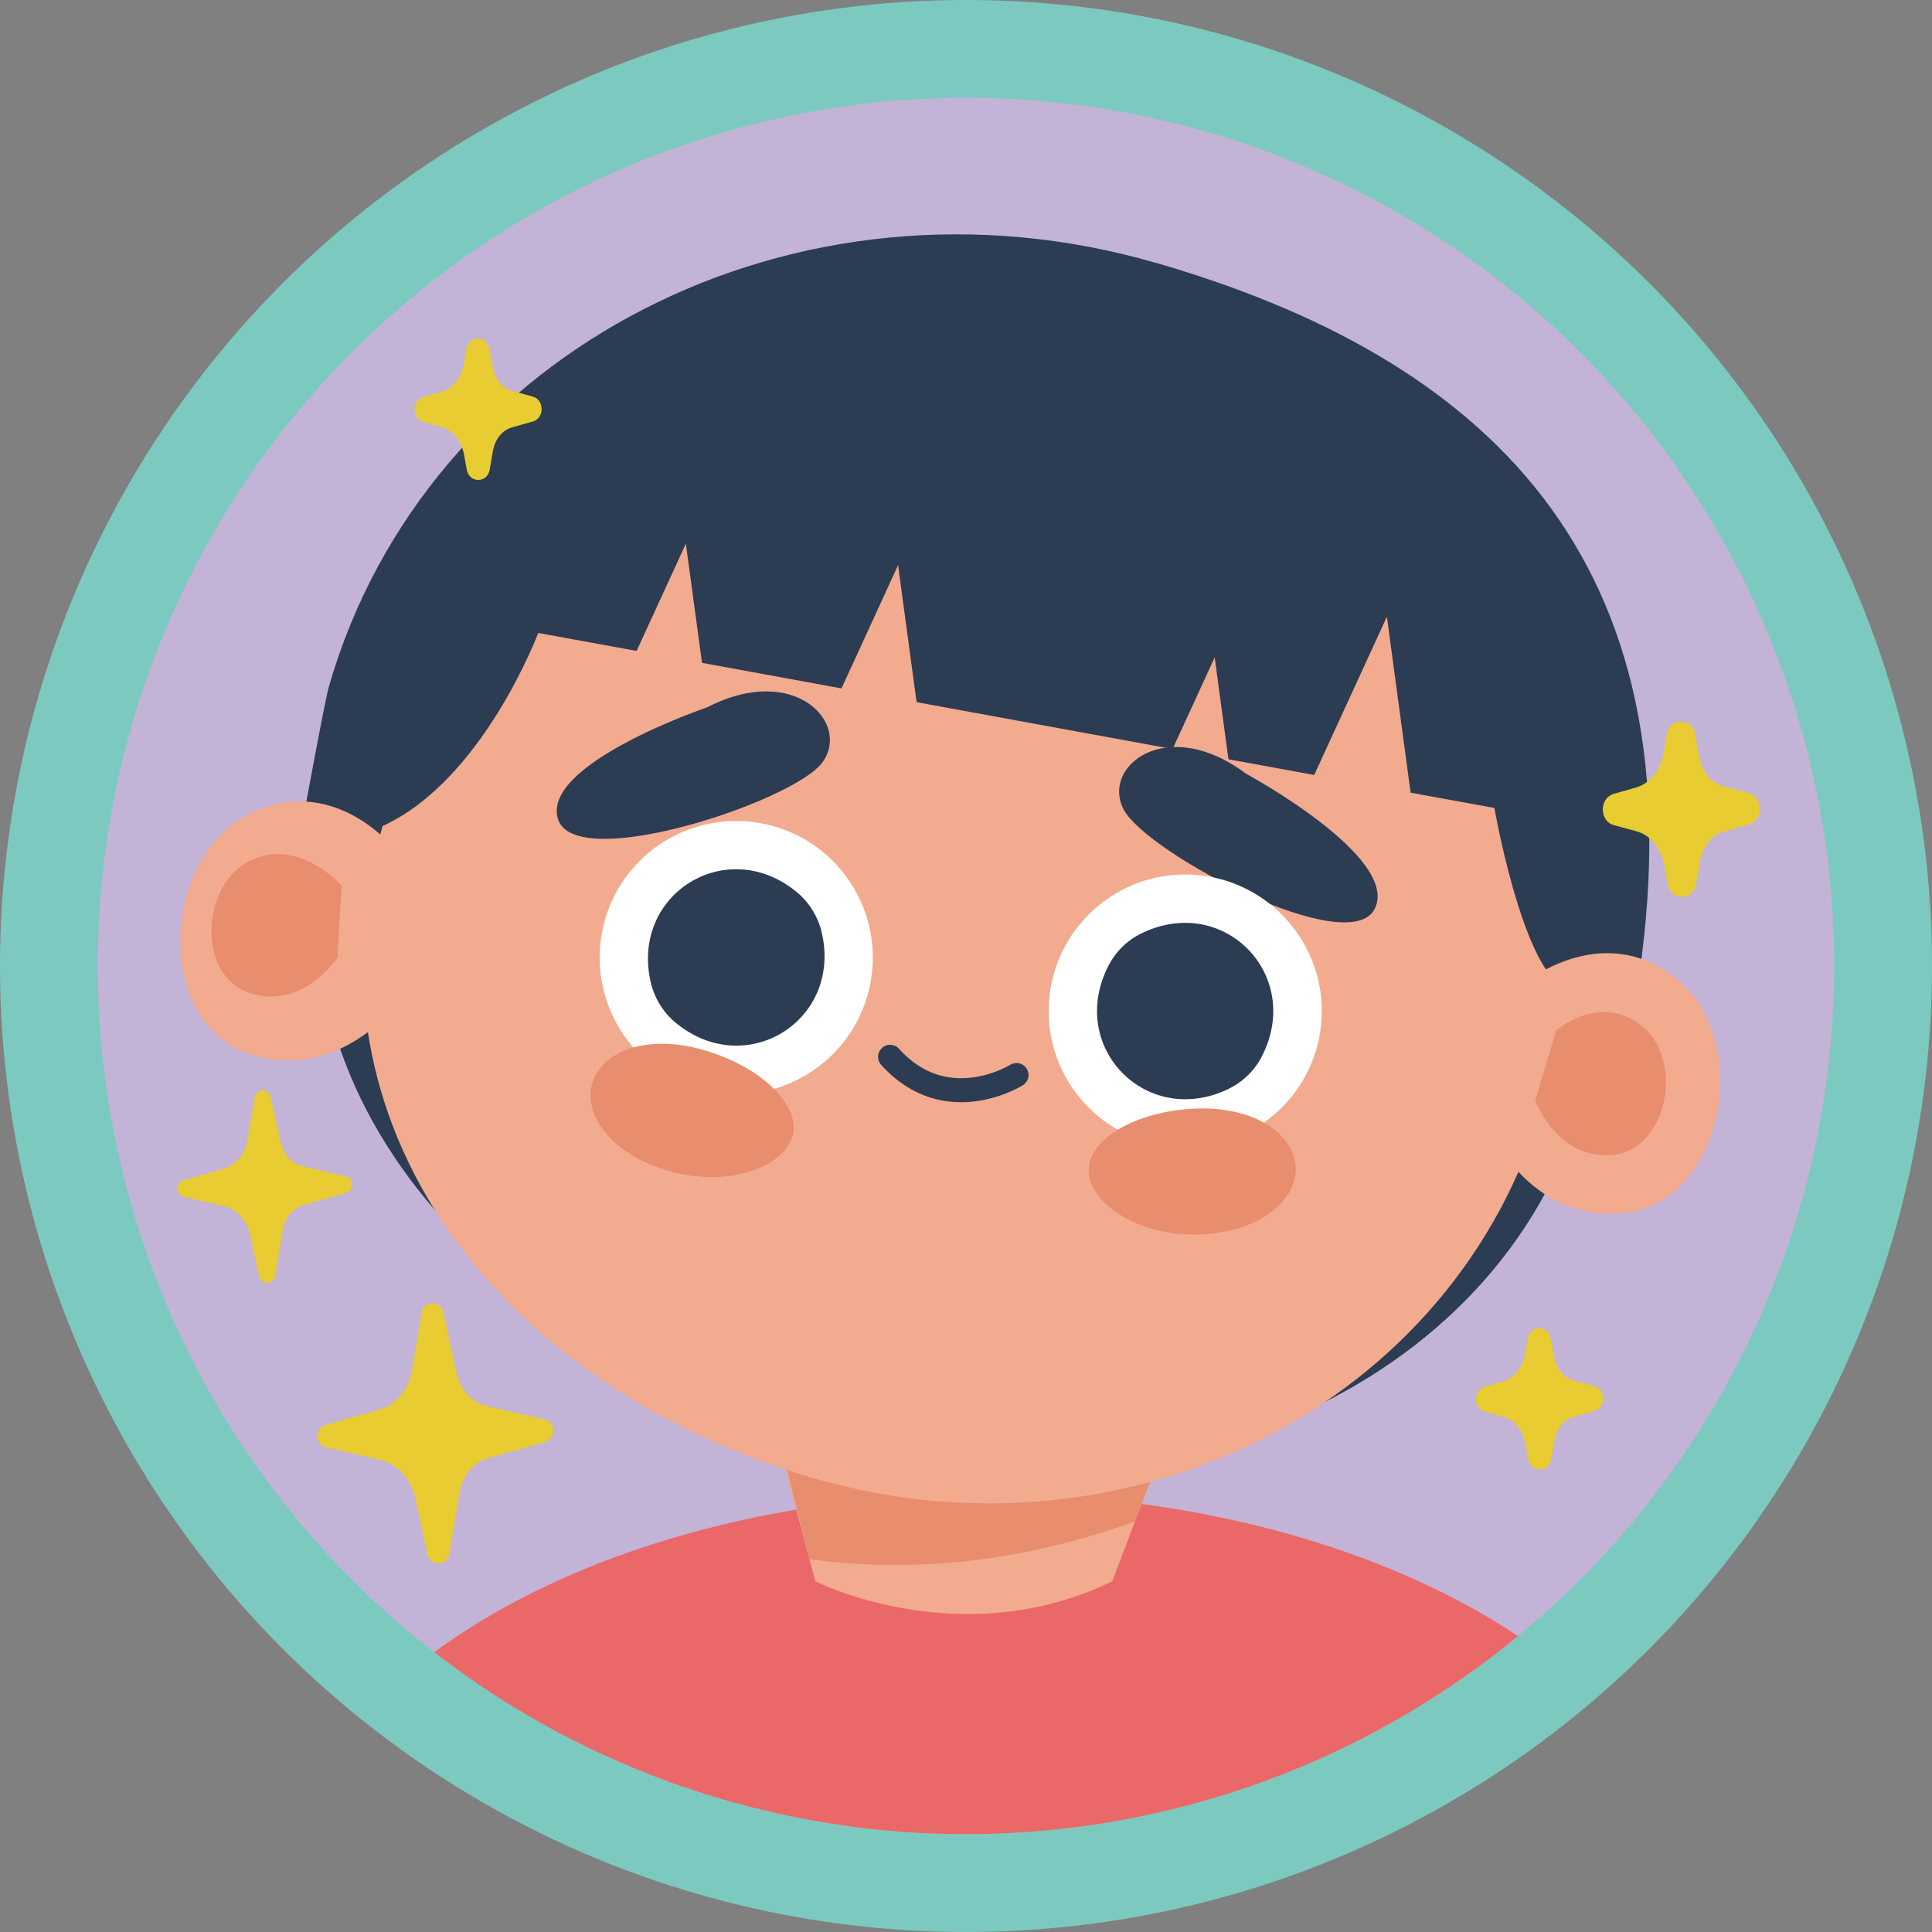<?xml version="1.0" encoding="UTF-8"?>
<svg id="Camada_2" xmlns="http://www.w3.org/2000/svg" xmlns:xlink="http://www.w3.org/1999/xlink" viewBox="0 0 137.66 137.66">
  <rect x="0" y="0" width="137.66" height="137.66" fill="#808080" stroke="none"/>
  <defs>
    <style>
      .cls-1 {
        fill: #fff;
      }

      .cls-2 {
        fill: #e8cc31;
      }

      .cls-3 {
        fill: #c2b3d7;
      }

      .cls-4 {
        fill: #2c3c52;
      }

      .cls-5 {
        fill: #7ccabf;
      }

      .cls-6, .cls-7 {
        fill: none;
      }

      .cls-7 {
        stroke: #2c3c52;
        stroke-linecap: round;
        stroke-miterlimit: 10;
        stroke-width: 1.71px;
      }

      .cls-8 {
        fill: #ea6868;
      }

      .cls-9 {
        fill: #f2ab8f;
      }

      .cls-10 {
        fill: #e88d6d;
      }

      .cls-11 {
        clip-path: url(#clippath);
      }
    </style>
    <clipPath id="clippath">
      <circle class="cls-6" cx="68.83" cy="68.83" r="61.86" transform="translate(-14.3 119.47) rotate(-76.35)"/>
    </clipPath>
  </defs>
  <g id="OBJECTS">
    <g>
      <circle class="cls-5" cx="68.83" cy="68.83" r="68.83"/>
      <g class="cls-11">
        <circle class="cls-3" cx="68.83" cy="68.83" r="61.86" transform="translate(-14.3 119.47) rotate(-76.35)"/>
        <ellipse class="cls-8" cx="70.37" cy="137.47" rx="51.11" ry="31.03"/>
        <path class="cls-9" d="M54.73,99.99l3.36,12.68s10.36,5.25,21.16,0l3.14-8.25-27.66-4.43Z"/>
        <path class="cls-10" d="M80.88,108.4l1.51-3.98-27.11-2.92,2.39,9.6c8.03,1.08,15.84-.04,23.21-2.7Z"/>
        <g>
          <path class="cls-4" d="M112.72,78.62c-5.87,20.28-30.29,31.04-54.55,24.02-24.26-7.02-40.2-25.62-34.33-45.9,5.87-20.28,30.29-31.04,54.55-24.02,24.26,7.02,40.2,25.62,34.33,45.9Z"/>
          <path class="cls-9" d="M109.91,78.76c-6.13,21.19-29.36,33.09-51.89,26.58-22.53-6.52-36.89-25.29-30.76-46.48,6.13-21.19,29.36-33.09,51.89-26.58,22.53,6.52,36.89,25.29,30.76,46.48Z"/>
          <path class="cls-4" d="M82.32,18.72c-25.56-7.39-51.92,6.11-58.87,30.15-.33,1.14-1.73,8.9-1.96,10.03,0,0,4.45.55,5.76-.04,7.16-3.25,11.1-13.76,11.1-13.76l7.01,1.28,3.51-7.64,1.15,8.49,9.94,1.82,4.03-8.78,1.32,9.76,18.24,3.34,3-6.53.98,7.26,6.11,1.12,5.18-11.28,1.69,12.54,5.97,1.09s1.91,10.95,4.82,12.71c1.18.71,5.48-.66,5.48-.66,4.38-30.01-11.14-44.16-34.47-50.91Z"/>
          <path class="cls-4" d="M50.41,50.39s-11.83,4.02-10.66,7.95c1.17,3.93,16.68-1.19,18.81-3.97,2.13-2.78-1.91-7.2-8.15-3.98Z"/>
          <path class="cls-4" d="M88.77,55.12s10.99,5.94,9.19,9.62c-1.81,3.68-16.25-3.95-17.89-7.05-1.64-3.1,3.08-6.78,8.7-2.57Z"/>
          <path class="cls-1" d="M61.94,70.43c-1.21,5.24-6.44,8.49-11.68,7.28-5.24-1.21-8.49-6.44-7.28-11.68,1.21-5.24,6.44-8.49,11.68-7.28,5.24,1.21,8.49,6.44,7.28,11.68Z"/>
          <path class="cls-4" d="M58.54,66.39c1.51,6.32-5.39,10.62-10.4,6.48-.87-.72-1.49-1.72-1.76-2.82-1.51-6.32,5.39-10.62,10.4-6.48.87.72,1.49,1.72,1.76,2.82Z"/>
          <path class="cls-10" d="M56.45,80.99c-.64,2.22-4.68,3.64-8.81,2.44-4.13-1.19-6.09-4.03-5.44-6.24.64-2.22,3.81-3.57,7.94-2.37,4.13,1.19,6.96,3.96,6.32,6.17Z"/>
          <path class="cls-1" d="M74.72,71.95c-.05,5.37,4.27,9.77,9.64,9.82,5.37.05,9.77-4.27,9.82-9.64.05-5.37-4.27-9.77-9.64-9.82-5.37-.05-9.77,4.27-9.82,9.64Z"/>
          <path class="cls-4" d="M78.97,68.83c-2.95,5.79,2.74,11.59,8.58,8.75,1.02-.5,1.86-1.32,2.37-2.33,2.95-5.79-2.74-11.59-8.58-8.75-1.02.49-1.86,1.32-2.37,2.33Z"/>
          <path class="cls-10" d="M77.57,83.51c.1,2.3,3.69,4.64,7.99,4.45,4.29-.19,6.86-2.48,6.76-4.79-.1-2.3-2.86-4.36-7.16-4.18-4.29.19-7.69,2.21-7.59,4.52Z"/>
          <path class="cls-9" d="M28.62,61.07s-4.42-6.18-10.77-3.11c-6.35,3.06-6.95,14.85-.08,17.14,6.87,2.28,11.37-4.56,11.37-4.56l-.52-9.46Z"/>
          <path class="cls-10" d="M24.34,63.11s-3.02-3.48-6.52-1.79c-3.5,1.69-3.83,8.18-.04,9.43,3.78,1.26,6.26-2.51,6.26-2.51l.3-5.13Z"/>
          <path class="cls-9" d="M108.29,70.29s5.73-4.98,11.2-.52c5.46,4.46,3.31,16.06-3.91,16.68-7.22.62-10-7.08-10-7.08l2.71-9.08Z"/>
          <path class="cls-10" d="M110.88,73.42s3.15-2.73,6.14-.29,1.81,8.81-2.14,9.16c-3.96.34-5.49-3.88-5.49-3.88l1.49-4.98Z"/>
          <path class="cls-7" d="M72.43,76.6s-5.01,3.15-9.01-1.3"/>
        </g>
      </g>
      <g>
        <path class="cls-2" d="M38.81,102.76l-4.07,1.15c-1.02.29-1.8,1.24-2,2.43l-.73,4.4c-.14.85-1.35.88-1.54.04l-.88-4.02c-.3-1.39-1.28-2.46-2.5-2.74l-3.82-.88c-.84-.19-.87-1.39-.04-1.62l3.78-1.07c1.2-.34,2.12-1.46,2.35-2.86l.68-4.06c.14-.85,1.35-.88,1.54-.04l.95,4.37c.26,1.18,1.08,2.08,2.11,2.32l4.13.95c.84.19.87,1.39.04,1.62Z"/>
        <path class="cls-2" d="M24.64,85.01l-3.02.85c-.76.21-1.34.92-1.48,1.8l-.54,3.26c-.11.63-1,.65-1.14.03l-.65-2.98c-.22-1.03-.95-1.83-1.85-2.03l-2.83-.65c-.63-.14-.65-1.03-.03-1.2l2.8-.79c.89-.25,1.57-1.08,1.74-2.12l.5-3.01c.1-.63,1-.65,1.14-.03l.71,3.24c.19.87.8,1.54,1.56,1.72l3.06.71c.63.14.65,1.03.03,1.2Z"/>
        <path class="cls-2" d="M113.56,100.55l-1.47.42c-.67.19-1.19.84-1.34,1.68l-.23,1.33c-.17.97-1.45.97-1.63,0l-.2-1.08c-.18-.98-.8-1.75-1.59-1.96l-1.28-.35c-.87-.23-.87-1.56,0-1.8l1.28-.36c.79-.22,1.4-.99,1.57-1.98l.19-1.09c.17-.97,1.45-.97,1.63,0l.25,1.34c.15.83.68,1.48,1.35,1.66l1.48.4c.87.23.87,1.56,0,1.8Z"/>
        <path class="cls-2" d="M37.93,30.04l-1.47.42c-.67.19-1.19.84-1.34,1.68l-.23,1.33c-.17.97-1.45.97-1.63,0l-.2-1.08c-.18-.98-.8-1.75-1.59-1.96l-1.28-.35c-.87-.23-.87-1.56,0-1.8l1.28-.36c.79-.22,1.4-.99,1.57-1.98l.19-1.09c.17-.97,1.45-.97,1.63,0l.25,1.34c.15.83.68,1.48,1.35,1.66l1.48.4c.87.23.87,1.56,0,1.8Z"/>
        <path class="cls-2" d="M124.61,58.76l-1.82.51c-.83.23-1.48,1.05-1.66,2.08l-.28,1.65c-.21,1.2-1.8,1.21-2.02.01l-.25-1.35c-.22-1.22-.99-2.17-1.98-2.43l-1.59-.43c-1.07-.29-1.08-1.93-.01-2.24l1.58-.45c.98-.28,1.74-1.23,1.95-2.45l.23-1.35c.21-1.2,1.8-1.21,2.02-.01l.3,1.66c.19,1.03.84,1.83,1.67,2.05l1.84.5c1.07.29,1.08,1.93.01,2.24Z"/>
      </g>
    </g>
  </g>
</svg>